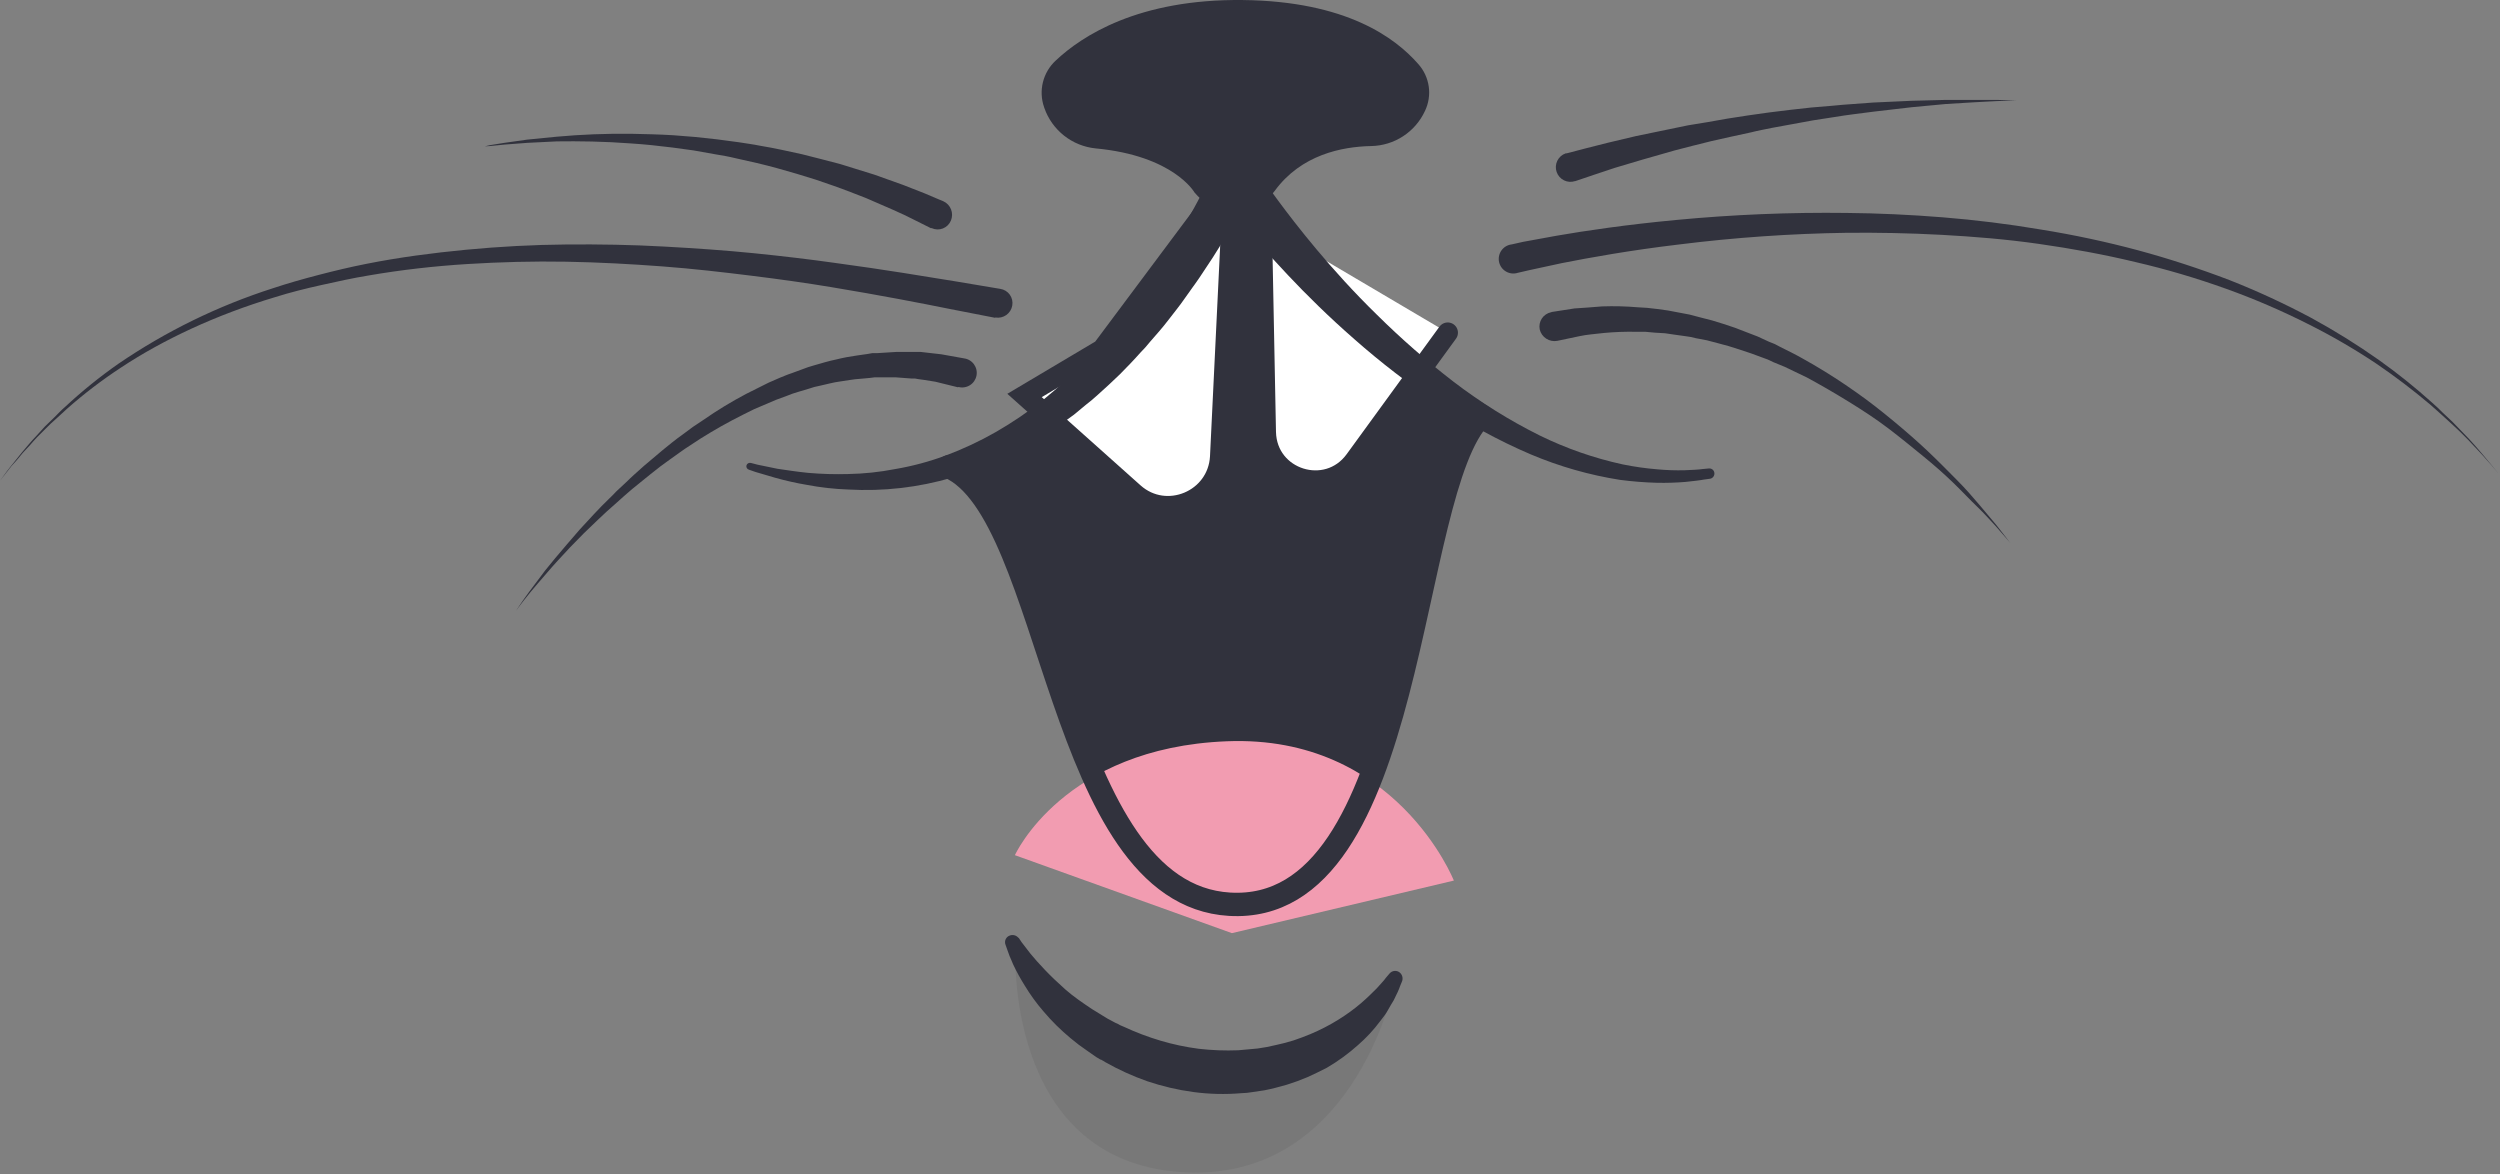 <svg width="856" height="402" viewBox="0 0 856 402" fill="none" xmlns="http://www.w3.org/2000/svg">
<rect x="0" y="0" width="856" height="402" fill="#808080" stroke="none"/>
<path d="M324.9 159.809C361 175.609 361.7 306.109 421 309.609C485.6 313.409 481.2 168.009 507.1 142.409C460.9 113.409 422.5 59.209 422.5 59.209C369.6 155.709 324.9 159.809 324.9 159.809V159.809Z" fill="#31323D"/>
<path d="M347.5 292.809C347.5 292.809 364.1 256.009 420.1 253.809C478 251.509 497.8 301.509 497.8 301.509L421.8 319.509L347.5 292.809Z" fill="#F29CB1"/>
<path d="M422.5 59.209L417.8 156.409C417 171.309 399.3 178.709 388.2 168.809L350.8 135.409L377.4 119.609L422.5 59.209Z" fill="white" stroke="#31323D" stroke-width="7" stroke-miterlimit="10" stroke-linecap="round"/>
<path d="M432 76.309L433.4 148.009C433.8 164.209 454.4 170.609 463.9 157.609L495.7 113.909" fill="white"/>
<path d="M432 76.309L433.4 148.009C433.8 164.209 454.4 170.609 463.9 157.609L495.7 113.909" stroke="#31323D" stroke-width="7" stroke-miterlimit="10" stroke-linecap="round"/>
<path d="M324.9 159.809C361 175.609 361.7 306.109 421 309.609C485.6 313.409 481.2 168.009 507.1 142.409C460.9 113.409 422.5 59.209 422.5 59.209C369.6 155.709 324.9 159.809 324.9 159.809V159.809Z" stroke="#31323D" stroke-width="8" stroke-linecap="round" stroke-linejoin="round"/>
<path d="M432.9 62.009L434 63.709L437.5 68.509C440.6 72.709 445.1 78.609 450.8 85.409C456.5 92.209 463.5 100.009 471.5 107.809C479.752 115.977 488.502 123.625 497.7 130.709C506.925 137.769 516.803 143.93 527.2 149.109C536.235 153.537 545.771 156.861 555.6 159.009C559.563 159.815 563.57 160.382 567.6 160.709C570.692 160.994 573.797 161.094 576.9 161.009C579.5 160.909 581.5 160.809 582.9 160.609L585 160.409H585.1C585.324 160.381 585.551 160.398 585.768 160.459C585.984 160.519 586.187 160.622 586.364 160.762C586.541 160.901 586.688 161.075 586.797 161.272C586.906 161.469 586.975 161.685 587 161.909C587.061 162.358 586.951 162.812 586.691 163.183C586.432 163.554 586.042 163.813 585.6 163.909L583.4 164.209C581.9 164.509 579.8 164.709 577.1 165.009C573.874 165.276 570.637 165.376 567.4 165.309C563.153 165.194 558.914 164.86 554.7 164.309C544.218 162.659 533.976 159.738 524.2 155.609C513.062 150.852 502.412 145.025 492.4 138.209C482.353 131.489 472.765 124.106 463.7 116.109C455 108.509 447.3 100.909 441 94.209C434.7 87.509 429.6 81.709 426.1 77.509L422.1 72.609L420.7 70.709C420.086 69.939 419.631 69.053 419.364 68.105C419.096 67.156 419.02 66.164 419.142 65.186C419.263 64.208 419.578 63.264 420.069 62.409C420.56 61.554 421.216 60.807 422 60.209C423.592 59.013 425.586 58.481 427.562 58.723C429.539 58.965 431.344 59.964 432.6 61.509C432.6 61.587 432.618 61.663 432.653 61.733C432.688 61.802 432.738 61.863 432.8 61.909L432.9 62.009Z" fill="#31323D"/>
<path d="M430.2 56.709L430.4 57.509C430.545 58.199 430.579 58.908 430.5 59.609C430.475 60.636 430.272 61.651 429.9 62.609C429.5 63.709 428.8 64.809 428.2 66.209C427.757 66.884 427.356 67.585 427 68.309L425.7 70.609C424.8 72.209 423.8 74.009 422.7 75.809C421.6 77.609 420.5 79.709 419.3 81.709L415.3 88.109L410.8 94.909C409.2 97.309 407.4 99.609 405.7 102.109C404 104.609 402 107.009 400.1 109.509C398.2 112.009 396 114.509 393.8 117.009L392.2 118.909L390.5 120.709C389.4 122.009 388.2 123.209 387.1 124.409L383.5 128.109L379.7 131.709C377.1 134.009 374.6 136.509 371.8 138.609L367.7 142.009L363.4 145.109C357.649 149.193 351.599 152.836 345.3 156.009C339.121 159.043 332.699 161.551 326.1 163.509C314.524 166.915 302.447 168.302 290.4 167.609C285.633 167.441 280.885 166.906 276.2 166.009C272.594 165.398 269.022 164.596 265.5 163.609L258.7 161.609L256.4 160.809C256.249 160.763 256.108 160.688 255.986 160.588C255.864 160.488 255.763 160.365 255.689 160.225C255.614 160.086 255.568 159.933 255.553 159.776C255.538 159.619 255.554 159.46 255.6 159.309C255.692 159.026 255.887 158.787 256.146 158.639C256.404 158.491 256.709 158.445 257 158.509H257.1L259.4 159.109L266.2 160.509C269.1 160.909 272.6 161.509 276.7 161.909C281.255 162.306 285.829 162.439 290.4 162.309C295.806 162.212 301.193 161.643 306.5 160.609C312.364 159.614 318.122 158.074 323.7 156.009C329.677 153.784 335.463 151.075 341 147.909C346.665 144.649 352.08 140.972 357.2 136.909L361 133.709L364.7 130.409C367.1 128.209 369.4 125.809 371.7 123.609C374 121.409 373.9 121.209 375 120.009C376.1 118.809 377.3 117.609 378.3 116.409L381.3 112.709L382.9 110.909L384.3 109.109C388.1 104.209 391.6 99.309 394.8 94.509C396.4 92.109 398 89.809 399.4 87.509L403.4 80.809L407 74.509C408.1 72.509 409.2 70.709 410.1 68.909L412.7 63.809C413.106 63.096 413.474 62.362 413.8 61.609C414.2 60.909 414.5 60.109 414.9 59.509C415.378 58.252 415.981 57.046 416.7 55.909C417.234 55.037 417.91 54.259 418.7 53.609C419.258 53.178 419.862 52.809 420.5 52.509L421.3 52.209C423.078 51.691 424.986 51.867 426.638 52.703C428.291 53.538 429.564 54.97 430.2 56.709V56.709Z" fill="#31323D"/>
<path d="M357.5 36.709C356.54 33.966 356.397 31.003 357.09 28.18C357.782 25.358 359.279 22.797 361.4 20.809C370.5 12.209 389.9 -0.391 425.5 0.009C461.1 0.409 477.8 13.009 485.6 21.909C487.537 24.062 488.79 26.742 489.199 29.609C489.609 32.476 489.157 35.4 487.9 38.009C486.268 41.535 483.677 44.529 480.423 46.651C477.169 48.773 473.384 49.937 469.5 50.009C459.4 50.209 445.5 53.009 436.5 65.309C435.921 66.088 435.286 66.823 434.6 67.509L434.3 67.809C432.535 69.389 430.468 70.596 428.225 71.358C425.982 72.12 423.608 72.422 421.246 72.244C418.883 72.067 416.581 71.414 414.477 70.326C412.372 69.237 410.51 67.735 409 65.909C409 65.909 401.9 53.309 375.1 50.809C371.174 50.406 367.445 48.894 364.346 46.451C361.247 44.007 358.907 40.733 357.6 37.009L357.5 36.709Z" fill="#31323D"/>
<g style="mix-blend-mode:multiply" opacity="0.2">
<path d="M347.7 324.409C347.7 324.409 343.5 397.009 404.2 401.309C463 405.409 477 338.609 477 338.609C477 338.609 452.6 366.309 414.7 362.709C376.8 359.109 347.7 324.409 347.7 324.409Z" fill="#595959"/>
</g>
<path d="M480.1 335.909C479.838 336.464 479.604 337.031 479.4 337.609C479.169 338.289 478.902 338.957 478.6 339.609L477.2 342.509C476.6 343.509 475.9 344.609 475.2 345.909C474.5 347.209 473.6 348.309 472.6 349.609C470.371 352.609 467.822 355.359 465 357.809C461.705 360.763 458.12 363.376 454.3 365.609L451.1 367.209L447.7 368.809C445.379 369.796 443.009 370.664 440.6 371.409C438.1 372.109 435.6 372.809 433 373.309L429 373.909C427.679 374.141 426.342 374.275 425 374.309C419.535 374.774 414.036 374.64 408.6 373.909C403.227 373.186 397.936 371.947 392.8 370.209C387.851 368.469 383.066 366.294 378.5 363.709L377.7 363.209L377.3 363.009L377 362.809H376.8L375.3 361.909L372.3 359.809C370.323 358.481 368.42 357.045 366.6 355.509C363.234 352.724 360.121 349.645 357.3 346.309C354.923 343.561 352.782 340.617 350.9 337.509C349.424 335.157 348.089 332.719 346.9 330.209C346.4 329.109 346.1 328.209 345.7 327.409L344.9 325.209L344.3 323.509C344.174 323.202 344.113 322.872 344.121 322.54C344.129 322.207 344.207 321.881 344.348 321.58C344.489 321.279 344.691 321.011 344.941 320.792C345.191 320.573 345.483 320.409 345.8 320.309C346.307 320.126 346.858 320.104 347.378 320.247C347.897 320.391 348.359 320.692 348.7 321.109H348.8L349.8 322.609L352.8 326.509C354.1 328.109 355.8 330.009 357.8 332.109C359.8 334.209 362.2 336.509 364.8 338.809C367.4 341.109 370.6 343.309 373.9 345.509L376.5 347.109L379.1 348.709L381.9 350.209C382.462 350.415 382.998 350.684 383.5 351.009L384.9 351.609C388.914 353.475 393.058 355.046 397.3 356.309C401.618 357.596 406.032 358.533 410.5 359.109C414.981 359.623 419.494 359.79 424 359.609L427.3 359.309L430.6 359.009C432.721 358.725 434.824 358.324 436.9 357.809C438.96 357.382 440.996 356.848 443 356.209L445.8 355.209L448.6 354.109C451.963 352.707 455.207 351.035 458.3 349.109C461.002 347.436 463.576 345.564 466 343.509C468.1 341.709 469.9 339.909 471.4 338.409L473.2 336.409C473.702 335.872 474.169 335.304 474.6 334.709L475.8 333.309C476.227 332.809 476.834 332.497 477.489 332.441C478.144 332.385 478.795 332.589 479.3 333.009C479.706 333.359 479.999 333.821 480.141 334.338C480.284 334.854 480.27 335.401 480.1 335.909V335.909Z" fill="#31323D"/>
<path d="M517.5 83.709L521.5 82.809L533 80.709C542.8 79.009 556.9 76.909 574 75.309C593.376 73.468 612.838 72.667 632.3 72.909C643 73.009 654 73.509 665.2 74.409C676.4 75.309 687.7 76.709 698.9 78.609C710.081 80.407 721.162 82.777 732.1 85.709C742.698 88.582 753.144 91.987 763.4 95.909C772.94 99.67 782.256 103.977 791.3 108.809C799.343 113.184 807.123 118.026 814.6 123.309C820.942 127.823 827.018 132.698 832.8 137.909C834.1 139.009 835.3 140.209 836.4 141.309L839.8 144.509L842.8 147.609L845.5 150.409C847.2 152.209 848.6 153.909 849.9 155.409C851.2 156.909 852.2 158.109 853 159.109L855.6 162.309L853 159.209L849.7 155.509L845.2 150.709L842.4 147.909L839.3 145.009L835.9 141.909L832.2 138.609C826.311 133.63 820.169 128.958 813.8 124.609C806.23 119.55 798.348 114.974 790.2 110.909C781.156 106.339 771.838 102.332 762.3 98.909C752.09 95.231 741.672 92.159 731.1 89.709C720.3 87.109 709.3 85.109 698.1 83.509C686.9 81.909 675.8 81.009 664.8 80.409C653.8 79.809 642.8 79.609 632.3 79.709C613.108 79.99 593.946 81.326 574.9 83.709C558.1 85.709 544.3 88.209 534.7 90.109L523.6 92.509L519.7 93.409C519.043 93.621 518.35 93.694 517.664 93.625C516.978 93.555 516.313 93.345 515.712 93.006C515.111 92.667 514.587 92.208 514.172 91.657C513.757 91.106 513.461 90.475 513.302 89.804C513.143 89.133 513.124 88.436 513.247 87.757C513.371 87.078 513.633 86.432 514.018 85.86C514.403 85.288 514.902 84.801 515.484 84.431C516.066 84.061 516.718 83.815 517.4 83.709H517.5Z" fill="#31323D"/>
<path d="M690.4 34.409L683.8 34.609L676.2 35.009L666.3 35.609L654.6 36.709L641.7 38.209C637.2 38.809 632.6 39.309 627.9 40.109L620.8 41.209L613.7 42.509L606.6 43.809C604.3 44.309 601.9 44.709 599.6 45.309L592.7 46.809L586 48.309L579.6 49.909L573.4 51.509L562.2 54.709L552.8 57.509L545.6 59.909L539.4 62.009H539.3C538.053 62.424 536.693 62.331 535.515 61.751C534.336 61.171 533.432 60.15 533 58.909C532.78 58.286 532.685 57.625 532.722 56.964C532.758 56.304 532.926 55.657 533.214 55.062C533.502 54.467 533.906 53.935 534.401 53.496C534.897 53.058 535.474 52.723 536.1 52.509H536.4L542.9 50.809L550.4 48.909L560.1 46.609L571.7 44.209L578 42.909L584.7 41.809L591.5 40.609L598.6 39.509L605.7 38.509L613 37.609L620.2 36.809L627.4 36.209C632.1 35.709 636.8 35.509 641.4 35.109L654.5 34.509L666.2 34.209H683.8L690.4 34.409Z" fill="#31323D"/>
<path d="M531.4 106.809L539.1 105.609L543.5 105.309L548.6 104.909C552.636 104.769 556.676 104.869 560.7 105.209L564 105.409L567.5 105.809L571.1 106.309L574.8 107.009L578.5 107.709L582.3 108.709L586.2 109.709L590.1 110.909L594 112.209L597.9 113.709L601.8 115.209L605.7 117.009L607.7 117.809L609.6 118.809L613.4 120.709C616 122.009 618.5 123.509 621 124.909C626 127.843 630.8 130.943 635.4 134.209C640 137.409 644.4 140.909 648.5 144.309C652.6 147.709 656.5 151.109 660.1 154.509C663.7 157.909 666.9 161.209 669.9 164.209C672.9 167.209 675.5 170.209 677.7 172.809L683.5 179.709C686.6 183.609 688.3 185.909 688.3 185.909C688.3 185.909 686.5 183.709 683.2 180.009C681.5 178.209 679.5 175.909 677 173.509C674.5 171.109 671.9 168.309 668.8 165.309C665.7 162.309 662.3 159.309 658.5 156.209C654.7 153.109 650.8 149.909 646.6 146.709C642.4 143.509 637.8 140.509 633.1 137.609C628.4 134.709 623.6 131.909 618.6 129.209L611.1 125.609L607.2 124.009L605.3 123.109L603.4 122.409L599.6 121.009L595.7 119.709L591.9 118.509L588.2 117.509L584.4 116.509L580.7 115.809C579.52 115.48 578.317 115.246 577.1 115.109L573.5 114.609L570.1 114.109L566.7 113.909L563.4 113.609H560.3C556.595 113.528 552.889 113.661 549.2 114.009L544.6 114.509C543.324 114.645 542.055 114.845 540.8 115.109L533.2 116.709C531.891 116.951 530.539 116.681 529.422 115.955C528.306 115.23 527.511 114.104 527.2 112.809C527.068 112.166 527.065 111.503 527.19 110.858C527.315 110.213 527.565 109.599 527.927 109.051C528.29 108.503 528.756 108.032 529.301 107.665C529.845 107.297 530.456 107.041 531.1 106.909L531.4 106.809Z" fill="#31323D"/>
<path d="M340.7 108.809L325.3 105.809C315.4 103.809 301.5 101.109 284.6 98.309C276.2 96.909 267 95.609 257.3 94.409C247.6 93.209 237.4 92.009 226.7 91.209C216 90.409 205.1 89.809 193.9 89.609C182.7 89.409 171.3 89.709 160 90.409C148.7 91.109 137.3 92.409 126.3 94.309C120.8 95.209 115.4 96.409 110 97.609C104.6 98.809 99.4 100.109 94.3 101.709C73.9 107.809 55.7 116.409 41.5 125.809C34.963 130.084 28.747 134.83 22.9 140.009L19.2 143.409C18 144.409 16.9 145.509 15.8 146.609L12.7 149.709C11.8 150.709 10.9 151.609 10.1 152.609C8.539 154.191 7.07 155.86 5.7 157.609L3.9 159.609L2.5 161.409L0 164.609L2.4 161.309L3.8 159.509L5.5 157.409C6.7 155.909 8.1 154.109 9.7 152.309C11.3 150.509 11.4 150.309 12.4 149.309L15.3 146.109L18.7 142.809C19.8 141.709 21 140.409 22.3 139.309C28.045 133.952 34.16 129.007 40.6 124.509C56.866 113.412 74.65 104.722 93.4 98.709C98.5 97.009 103.8 95.509 109.2 94.109C114.6 92.709 120 91.409 125.6 90.309C136.7 88.109 148.1 86.609 159.6 85.509C171.1 84.409 182.6 83.809 193.9 83.709C205.2 83.609 216.4 83.809 227.2 84.409C238 85.009 248.3 85.709 258.2 86.709C268.1 87.709 277.3 88.809 285.8 90.009C302.9 92.309 317.1 94.709 327 96.309L342.5 98.909C343.147 99.006 343.769 99.232 344.327 99.573C344.886 99.913 345.371 100.363 345.753 100.894C346.135 101.425 346.407 102.028 346.552 102.666C346.698 103.304 346.714 103.965 346.6 104.609C346.491 105.261 346.254 105.884 345.903 106.443C345.552 107.003 345.094 107.487 344.555 107.868C344.015 108.249 343.406 108.52 342.761 108.664C342.117 108.809 341.45 108.824 340.8 108.709L340.7 108.809Z" fill="#31323D"/>
<path d="M166 50.109L167.7 49.709L172.7 48.909L180.5 47.809L190.6 46.809C199.111 46.038 207.655 45.705 216.2 45.809C220.9 45.909 225.7 46.009 230.6 46.309L238.1 46.909L245.5 47.709L253 48.709C255.4 49.109 257.9 49.409 260.3 49.909C265.2 50.709 270 51.809 274.6 52.809L281.3 54.509L287.8 56.209L299.4 59.809L309.2 63.309L316.6 66.209L321.3 68.209L323 68.909C324.205 69.457 325.15 70.452 325.635 71.683C326.121 72.915 326.108 74.287 325.6 75.509C325.35 76.124 324.978 76.681 324.507 77.147C324.035 77.614 323.474 77.98 322.857 78.223C322.24 78.466 321.58 78.581 320.917 78.562C320.254 78.542 319.602 78.388 319 78.109H318.7L317.1 77.309L312.7 75.109C310.8 74.109 308.4 73.009 305.7 71.809L296.5 67.809C293.1 66.509 289.4 65.009 285.4 63.609L279.3 61.509L272.8 59.509C268.4 58.209 263.8 56.909 259.1 55.809L252 54.209C249.6 53.609 247.2 53.209 244.8 52.809L237.5 51.509L230.2 50.509C225.4 49.909 220.7 49.409 216 49.109C206.8 48.409 198.1 48.309 190.7 48.409L180.6 48.909L172.7 49.509L167.7 50.009L166 50.109Z" fill="#31323D"/>
<path d="M328 132.609L320.3 130.709L316.6 130.109L314.4 129.809L313.3 129.609H312.1L306.8 129.209H299.4L297.8 129.409L294.5 129.709C292.3 129.809 290.1 130.309 287.7 130.609C285.3 130.909 283 131.609 280.6 132.109L278.8 132.509L276.9 133.109L273.2 134.209C271.942 134.569 270.707 135.003 269.5 135.509L265.7 136.909L258.2 140.109C253.3 142.509 248.2 145.109 243.4 148.009L239.8 150.209L236.3 152.509C233.9 154.009 231.7 155.709 229.4 157.309C227.1 158.909 224.9 160.609 222.8 162.309L216.5 167.409L213.5 170.009L210.6 172.609C208.6 174.309 206.8 176.009 205 177.709C203.2 179.409 201.6 181.009 199.9 182.609L195.2 187.409C192.3 190.509 189.6 193.409 187.4 196.009C185.2 198.609 183.1 200.909 181.5 202.909C178.4 206.709 176.7 209.109 176.7 209.109C176.7 209.109 178.2 206.709 181.2 202.609L186.6 195.409C188.8 192.709 191.3 189.609 194.1 186.409L198.5 181.309L203.4 176.009C205.1 174.209 206.8 172.409 208.7 170.609C210.6 168.809 210.5 168.709 211.5 167.809L214.4 165.109C216.3 163.209 218.4 161.409 220.5 159.509L226.9 154.109C229.1 152.309 231.3 150.509 233.7 148.809L237.2 146.209L240.8 143.809C245.541 140.504 250.484 137.498 255.6 134.809L263.2 131.009L267.1 129.309C268.4 128.809 269.7 128.209 271 127.809L274.8 126.409L276.7 125.709L278.7 125.109C281.2 124.409 283.7 123.609 286.2 123.109C288.606 122.507 291.043 122.04 293.5 121.709L297 121.209L298.7 120.909H300.4L306.8 120.509H315.3L317.9 120.809L322.3 121.309L330.1 122.709C330.776 122.799 331.426 123.026 332.01 123.376C332.595 123.727 333.102 124.193 333.5 124.746C333.898 125.3 334.178 125.928 334.324 126.594C334.47 127.26 334.479 127.948 334.349 128.617C334.219 129.286 333.954 129.922 333.57 130.485C333.186 131.047 332.69 131.526 332.115 131.89C331.539 132.255 330.894 132.498 330.221 132.604C329.548 132.711 328.86 132.678 328.2 132.509L328 132.609Z" fill="#31323D"/>
</svg>
